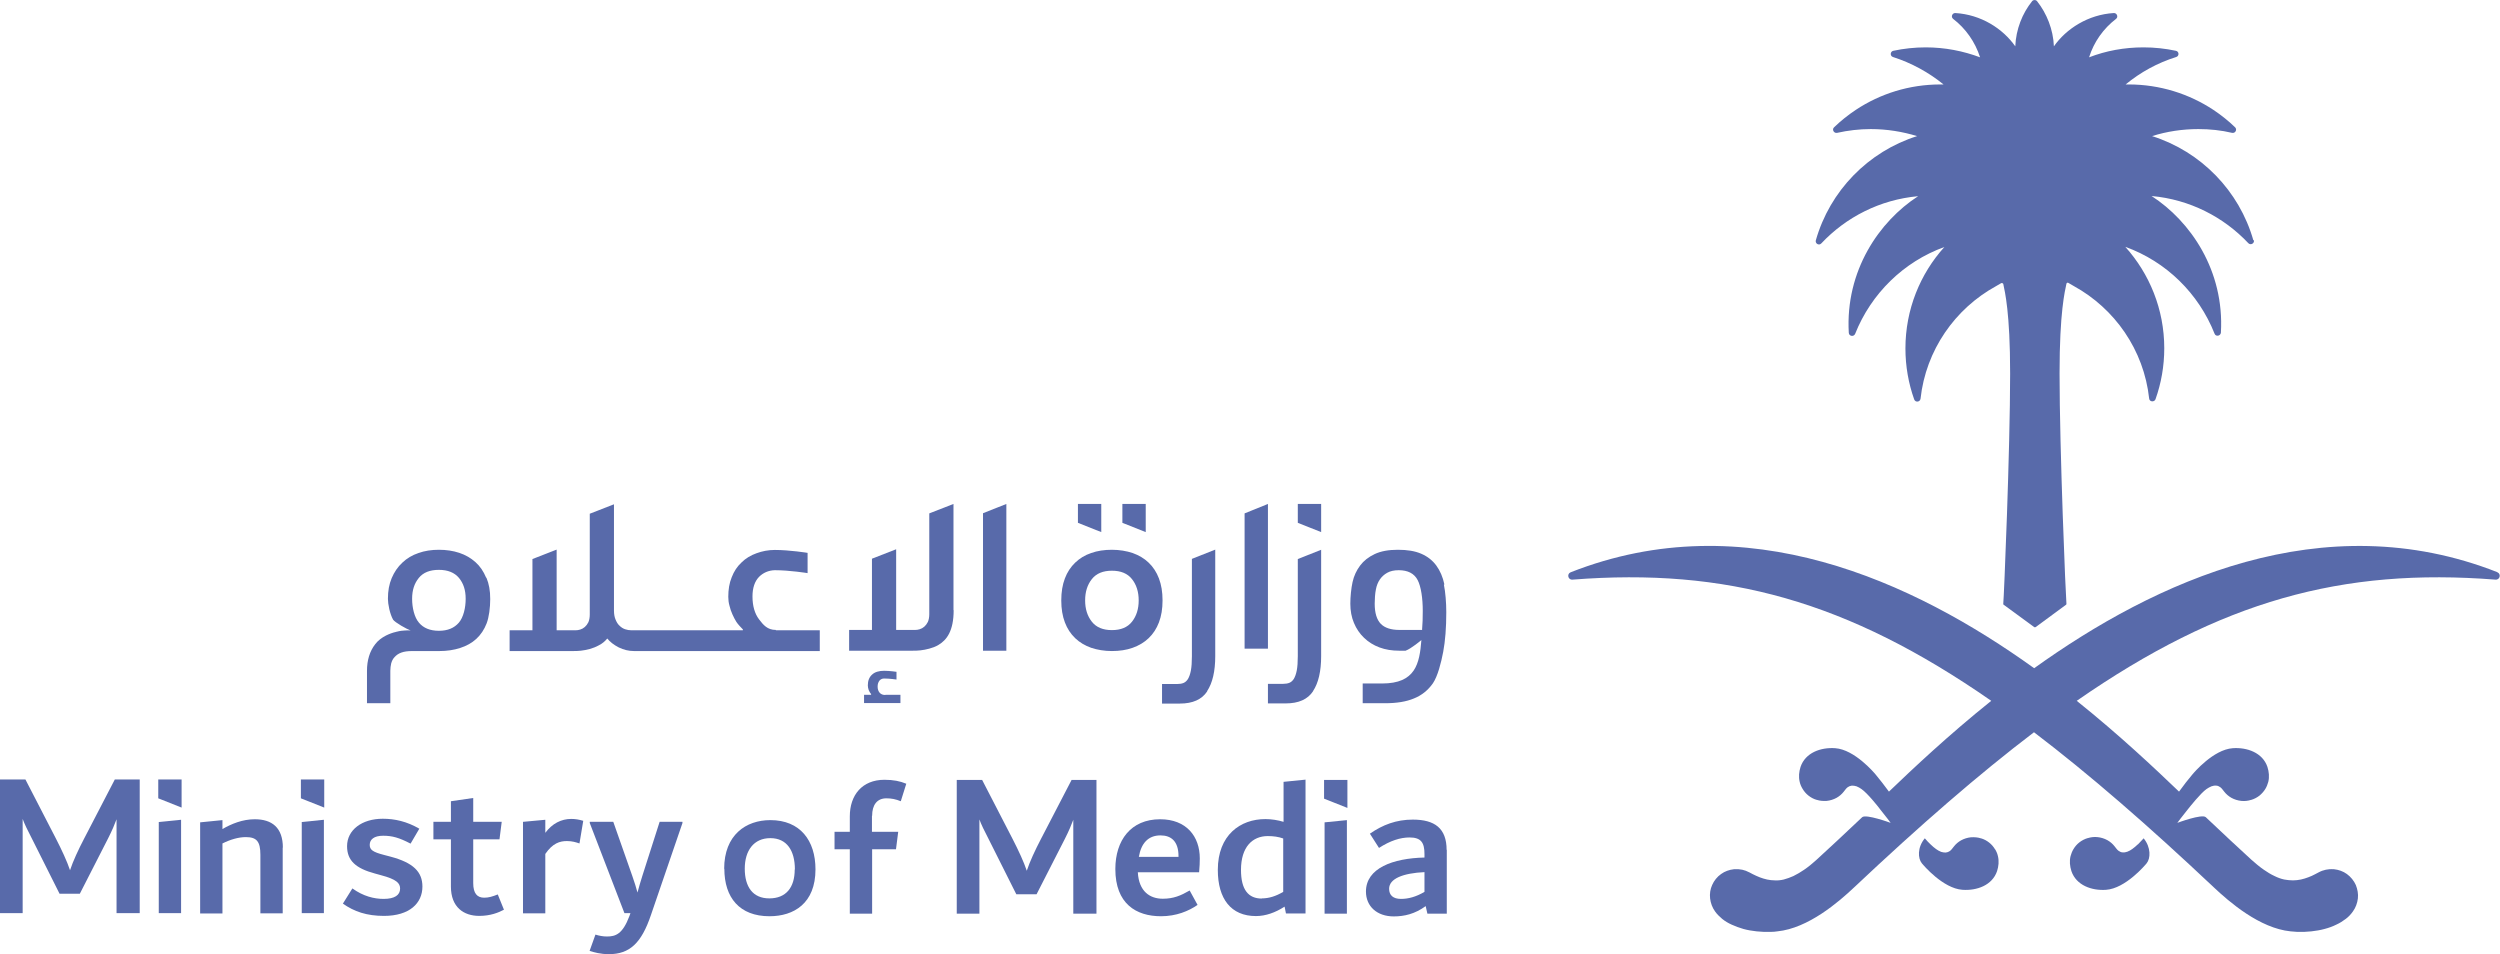 <?xml version="1.0" encoding="UTF-8"?>
<svg id="Layer_1" data-name="Layer 1" xmlns="http://www.w3.org/2000/svg" viewBox="0 0 145.65 55.6">
  <defs>
    <style>
      .cls-1 {
        fill: #586AAA;
      }

      .cls-2 {
        fill: #586AAA;
      }
    </style>
  </defs>
  <g>
    <polygon class="cls-2" points="22.14 37.02 22.14 37.02 22.14 37.02 22.14 37.02"/>
    <path class="cls-2" d="m45.2,36.7c-.49,0-.73-.29-.98-.62-.25-.33-.38-.78-.38-1.33,0-.5.13-.88.38-1.14.24-.24.55-.38.92-.39h0c.87,0,1.91.17,1.91.17v-1.18s-1.04-.17-1.91-.17h0c-.38,0-.73.07-1.06.19-.34.12-.64.3-.88.54-.25.23-.44.52-.57.86-.14.34-.2.72-.2,1.14,0,.17.02.35.07.52.04.18.1.34.17.5.07.16.15.31.23.44.08.13.3.36.38.44v.05h-6.5c-.12,0-.24-.02-.36-.06-.12-.04-.23-.11-.33-.21-.1-.09-.17-.21-.23-.36-.06-.14-.09-.32-.09-.52v-6.19l-1.41.55v5.87c0,.18-.03.33-.08.45-.06.12-.13.21-.21.28-.08.07-.17.12-.27.15-.1.03-.18.04-.26.04h-1.11v-4.7l-1.41.55v4.15h-1.33v1.21h3.71c.13,0,.27,0,.44-.02.17-.02.34-.05.52-.1.18-.05.36-.12.54-.22.18-.09.34-.22.48-.39.16.2.38.37.67.52.29.14.58.21.88.21h.5s.03,0,.05,0c.02,0,.03,0,.05,0h10.23v-1.21h-2.56Z"/>
    <path class="cls-2" d="m55.55,35.55v-6.19l-1.41.55v5.87c0,.18-.03.33-.08.45-.06.12-.13.21-.21.28-.08.07-.17.12-.27.15-.1.03-.18.04-.26.04h-1.11v-4.7l-1.41.55v4.15h-1.33v1.21h3.71c.13,0,.27,0,.44-.02s.34-.05.52-.1c.18-.05.36-.11.54-.22.47-.28.88-.8.88-2.02Z"/>
    <polygon class="cls-2" points="58.63 29.36 57.27 29.9 57.27 37.91 58.63 37.91 58.63 29.36"/>
    <path class="cls-2" d="m66.92,32.78c-.26-.25-.57-.43-.93-.56-.36-.12-.77-.19-1.21-.19s-.85.06-1.21.19c-.36.12-.67.31-.93.56-.26.25-.46.55-.6.92-.14.37-.21.79-.21,1.28s.07.91.21,1.28c.14.37.34.67.6.92.26.25.57.43.93.56.36.12.77.19,1.21.19s.85-.06,1.21-.19c.36-.13.67-.31.93-.56.26-.25.46-.55.6-.92.14-.37.21-.79.21-1.28s-.07-.91-.21-1.28c-.14-.37-.34-.67-.6-.92Zm-.97,3.44c-.26.33-.65.49-1.17.49s-.91-.16-1.17-.49c-.26-.33-.39-.74-.39-1.24s.13-.91.39-1.24c.26-.33.65-.49,1.17-.49s.91.16,1.17.49c.26.33.39.74.39,1.24s-.13.91-.39,1.24Z"/>
    <path class="cls-2" d="m70.33,40.26c.31-.47.47-1.15.47-2.03v-6.21l-1.36.54v5.68c0,.34-.02.62-.06.83-.04.21-.1.37-.17.49-.07.11-.16.19-.26.23-.1.04-.22.06-.36.06h-.89v1.14h1.04c.75,0,1.28-.24,1.59-.71Z"/>
    <polygon class="cls-2" points="73.87 29.36 72.51 29.91 72.51 37.79 73.87 37.79 73.87 29.36"/>
    <path class="cls-2" d="m76.5,40.26c.31-.47.47-1.15.47-2.03v-6.2l-1.36.54v5.66c0,.34-.02.62-.06.83-.04.21-.1.37-.17.49-.07.11-.16.19-.26.23-.1.04-.22.06-.36.06h-.89v1.14h1.04c.75,0,1.28-.24,1.59-.71Z"/>
    <polygon class="cls-2" points="76.97 29.36 76.97 31 75.61 30.46 75.61 29.36 76.97 29.36"/>
    <g>
      <polygon class="cls-2" points="66.75 29.36 66.75 31 65.39 30.46 65.39 29.36 66.75 29.36"/>
      <polygon class="cls-2" points="64.16 29.36 64.16 31 62.8 30.46 62.8 29.36 64.16 29.36"/>
    </g>
    <path class="cls-2" d="m51.58,40.49c-.14,0-.25-.04-.33-.13-.08-.09-.12-.21-.12-.36s.04-.26.11-.35c.07-.08.16-.12.27-.12.33,0,.72.06.72.06v-.45s-.39-.06-.72-.06c-.3,0-.54.07-.7.22-.17.15-.25.36-.25.63,0,.09.02.18.05.27.04.09.08.17.14.23v.05h-.41v.48h2.12v-.48h-.88Z"/>
    <path class="cls-2" d="m84.15,34.05c-.09-.43-.25-.8-.47-1.1-.22-.3-.51-.53-.88-.69-.37-.16-.82-.23-1.36-.23s-.99.08-1.35.25-.64.39-.85.67c-.21.28-.36.6-.44.96-.08.36-.13.87-.13,1.26,0,.41.07.79.21,1.12.14.34.34.63.59.87.25.24.55.43.9.56.35.13.73.19,1.15.19h.37c.33-.12.92-.62.92-.62-.11,1.38-.34,2.53-2.29,2.53h-1.13v1.15h1.31c.67,0,1.23-.09,1.68-.28.45-.18.82-.48,1.1-.88.28-.41.48-1.2.6-1.83.12-.64.18-1.41.18-2.31,0-.55-.05-1.18-.14-1.61Zm-1.28,2.65h-1.34c-.49,0-.86-.12-1.09-.36-.23-.24-.35-.63-.35-1.17,0-.24.02-.6.07-.83.04-.22.12-.42.23-.58.11-.16.25-.29.43-.39.18-.1.4-.15.67-.15.53,0,.9.19,1.1.57.2.38.3,1.07.3,1.8,0,.41-.01.77-.04,1.1Z"/>
    <path class="cls-2" d="m28.32,33.65c-.15-.36-.35-.66-.62-.9-.27-.24-.58-.42-.94-.54-.36-.12-.76-.18-1.19-.18s-.83.06-1.19.19c-.36.12-.68.31-.94.56-.27.25-.47.55-.62.9-.15.36-.22.74-.22,1.21,0,.3.11.87.3,1.21.1.16.81.56,1.02.63-.18-.02-.54.02-.54.02-.09.01-.17.03-.25.05-.01,0-.03,0-.04.01-.23.05-.43.13-.61.22-.25.13-.46.29-.62.5-.32.41-.48.93-.48,1.56v1.88h1.36v-1.89c0-.15.02-.29.05-.43.04-.14.1-.27.2-.37.1-.11.22-.2.39-.26.16-.06.37-.09.63-.09h1.58c.45,0,.85-.06,1.22-.18.37-.12.68-.29.94-.53.26-.24.46-.54.6-.9.14-.36.21-.93.21-1.42s-.07-.88-.22-1.24Zm-1.59,2.63c-.27.31-.65.47-1.16.47s-.9-.16-1.16-.47c-.27-.31-.4-.88-.4-1.39s.13-.9.39-1.22c.26-.32.65-.47,1.17-.47s.91.16,1.17.47c.26.32.39.7.39,1.22s-.13,1.08-.4,1.39Z"/>
    <g>
      <path class="cls-2" d="m8.14,45.41v7.79h-1.35v-5.47c-.11.29-.25.64-.49,1.11l-1.65,3.23h-1.18l-1.62-3.23c-.25-.48-.42-.83-.53-1.13v5.49H0v-7.79h1.48l1.77,3.43c.34.66.66,1.35.83,1.86.17-.52.49-1.21.83-1.86l1.78-3.43h1.45Z"/>
      <polygon class="cls-2" points="9.25 47.89 10.55 47.76 10.55 53.2 9.25 53.2 9.25 47.89"/>
      <path class="cls-2" d="m16.47,49.37v3.84h-1.3v-3.41c0-.78-.22-1.03-.85-1.03-.42,0-.9.14-1.36.37v4.08h-1.3v-5.31l1.3-.13v.52c.52-.3,1.17-.57,1.88-.57,1,0,1.64.48,1.64,1.66Z"/>
      <polygon class="cls-2" points="17.58 47.89 18.87 47.76 18.87 53.2 17.58 53.2 17.58 47.89"/>
      <path class="cls-2" d="m19.98,52.64l.55-.88c.64.46,1.27.61,1.82.61.64,0,.96-.22.96-.6,0-.31-.2-.54-1.11-.78l-.36-.1c-1.12-.3-1.62-.76-1.62-1.59,0-.95.87-1.6,2.08-1.6.7,0,1.41.16,2.13.58l-.51.87c-.67-.35-1.07-.46-1.6-.46s-.78.22-.78.53c0,.29.18.42.84.59l.38.1c1.31.35,1.85.88,1.85,1.74,0,.97-.75,1.71-2.24,1.71-1,0-1.74-.25-2.4-.72Z"/>
      <path class="cls-2" d="m29.36,53c-.32.17-.79.36-1.44.36-.9,0-1.65-.5-1.65-1.71v-2.75h-1.02v-1.02h1.02v-1.2l1.3-.19v1.39h1.66l-.13,1.02h-1.53v2.55c0,.6.23.85.64.85.26,0,.49-.07.79-.19l.36.89Z"/>
      <path class="cls-2" d="m33.98,47.82l-.22,1.32c-.2-.07-.43-.14-.73-.14-.41,0-.83.12-1.26.75v3.46h-1.3v-5.33l1.3-.12v.76c.4-.54.93-.81,1.51-.81.25,0,.46.04.7.11Z"/>
      <path class="cls-2" d="m39.76,47.88v.07l-1.84,5.37c-.55,1.62-1.23,2.27-2.45,2.27-.48,0-.87-.11-1.12-.19l.34-.95c.23.07.44.11.67.11.5,0,.91-.13,1.31-1.19l.06-.17h-.35l-2.02-5.25v-.07h1.37l1.11,3.16c.13.37.23.69.3.96.08-.3.18-.65.28-.96l1.01-3.16h1.33Z"/>
      <polygon class="cls-2" points="18.89 45.41 18.89 47.05 17.53 46.51 17.53 45.41 18.89 45.41"/>
      <polygon class="cls-2" points="10.58 45.41 10.58 47.05 9.22 46.51 9.22 45.41 10.58 45.41"/>
      <g>
        <path class="cls-2" d="m42.19,50.62c0-1.98,1.27-2.84,2.69-2.84,1.74,0,2.63,1.19,2.63,2.87,0,1.98-1.26,2.73-2.68,2.73-1.74,0-2.63-1.08-2.63-2.77Zm4.12.03c0-1.08-.46-1.82-1.43-1.82s-1.49.73-1.49,1.78.46,1.73,1.43,1.73,1.48-.63,1.48-1.68Z"/>
        <path class="cls-2" d="m50.8,47.53v.93h1.53l-.13,1.02h-1.39v3.75h-1.3v-3.75h-.89v-1.02h.89v-.9c0-1.24.72-2.13,2.02-2.13.52,0,.91.08,1.27.23l-.32,1.02c-.29-.12-.55-.17-.84-.17-.54,0-.83.38-.83,1.02Z"/>
      </g>
      <path class="cls-2" d="m63.88,45.44v7.79h-1.35v-5.47c-.11.29-.25.64-.49,1.11l-1.65,3.23h-1.18l-1.62-3.23c-.25-.48-.42-.83-.53-1.13v5.49h-1.32v-7.79h1.48l1.77,3.43c.34.66.66,1.35.83,1.86.17-.52.49-1.21.83-1.86l1.78-3.43h1.45Z"/>
      <path class="cls-2" d="m69.87,50.82h-3.58c.06,1.13.72,1.54,1.45,1.54.63,0,1.05-.18,1.57-.48l.46.84c-.52.36-1.24.66-2.13.66-1.45,0-2.66-.73-2.66-2.75,0-1.67.9-2.9,2.61-2.9,1.53,0,2.31,1,2.31,2.28,0,.2-.01.52-.04.81Zm-3.52-.9h2.31v-.04c0-.87-.43-1.21-1.05-1.21-.73,0-1.13.48-1.26,1.25Z"/>
      <path class="cls-2" d="m76.06,45.42v7.8h-1.14l-.08-.4c-.54.35-1.11.55-1.67.55-1.45,0-2.22-1-2.22-2.69,0-2.03,1.31-2.96,2.77-2.96.36,0,.72.06,1.06.16v-2.33l1.3-.13Zm-2.55,6.92c.41,0,.81-.12,1.25-.38v-3.11c-.28-.1-.57-.14-.9-.14-.89,0-1.56.63-1.56,1.97,0,1.17.44,1.67,1.21,1.67Z"/>
      <polygon class="cls-2" points="77.17 47.91 78.47 47.78 78.47 53.23 77.17 53.23 77.17 47.91"/>
      <path class="cls-2" d="m84.29,49.5v3.73h-1.13l-.1-.44c-.63.46-1.25.6-1.86.6-.97,0-1.62-.58-1.62-1.45,0-1.36,1.57-1.94,3.41-1.98v-.2c0-.67-.2-.97-.87-.97-.54,0-1.13.19-1.78.61l-.53-.83c.75-.52,1.54-.82,2.5-.82,1.27,0,1.97.5,1.97,1.77Zm-2.67,2.87c.43,0,.88-.12,1.37-.41v-1.15c-1.25.06-2.06.38-2.06.97,0,.38.24.59.69.59Z"/>
      <polygon class="cls-2" points="78.5 45.44 78.5 47.07 77.14 46.53 77.14 45.44 78.5 45.44"/>
    </g>
  </g>
  <path class="cls-1" d="m131.28,14c-.82-2.88-3.05-5.17-5.9-6.07.85-.27,1.76-.41,2.7-.41.67,0,1.33.07,1.96.22.19.04.31-.19.18-.32-.39-.38-.82-.72-1.27-1.02-1.41-.93-3.11-1.48-4.93-1.48-.06,0-.12,0-.18,0,.86-.71,1.86-1.26,2.95-1.6.18-.06.17-.32-.02-.36-.61-.13-1.24-.2-1.89-.2-1.12,0-2.19.2-3.17.58.28-.9.84-1.68,1.57-2.24.15-.11.05-.35-.13-.34-1.49.09-2.77.91-3.49,1.94-.04-.99-.42-1.92-.98-2.63-.07-.09-.22-.09-.29,0-.57.71-.94,1.64-.98,2.63-.73-1.04-2-1.85-3.49-1.94-.18-.01-.28.22-.13.34.73.56,1.28,1.34,1.57,2.24-.99-.37-2.05-.58-3.17-.58-.65,0-1.28.07-1.89.2-.18.04-.2.3-.02.36,1.09.35,2.09.9,2.95,1.6-.06,0-.12,0-.18,0-1.82,0-3.51.54-4.93,1.48-.45.3-.88.64-1.27,1.02-.14.13,0,.36.18.32.63-.14,1.29-.22,1.96-.22.94,0,1.85.15,2.7.41-2.85.9-5.08,3.19-5.9,6.07-.05.19.18.33.32.18,1.44-1.53,3.42-2.55,5.64-2.75-2.26,1.46-4.25,4.34-4.04,7.96.01.2.29.25.37.06.93-2.34,2.82-4.2,5.2-5.06-1.41,1.56-2.27,3.64-2.27,5.91,0,1.04.18,2.04.51,2.97.07.19.34.16.37-.04.31-2.83,2.01-5.25,4.4-6.56l.31-.18s.1,0,.11.05c.09.44.4,1.65.4,5.22,0,4.45-.36,13.06-.4,13.42,0,.02,0,.04.02.05l1.79,1.31s.05.01.07,0l1.78-1.31s.03-.03.02-.06c-.04-.37-.4-8.97-.4-13.42,0-3.57.31-4.78.4-5.22.01-.05.07-.08.11-.05l.31.18c2.39,1.31,4.09,3.72,4.4,6.56.02.2.3.22.37.04.33-.93.51-1.93.51-2.97,0-2.27-.86-4.34-2.27-5.91,2.38.86,4.27,2.71,5.2,5.06.07.19.35.14.37-.06.21-3.62-1.78-6.5-4.04-7.96,2.22.2,4.2,1.22,5.64,2.75.14.14.37,0,.32-.18Z"/>
  <g>
    <path class="cls-1" d="m124.55,49.19c-.1.1-.21.19-.32.27-.09.07-.19.12-.29.16-.09.03-.18.05-.27.04-.09,0-.17-.04-.24-.09-.1-.07-.16-.18-.24-.27-.11-.14-.25-.26-.41-.35-.18-.1-.38-.16-.58-.18-.19-.02-.38,0-.57.06,0,0,0,0-.01,0-.17.05-.34.14-.48.25-.14.11-.25.24-.34.39-.08.13-.13.27-.17.41-.07.28-.04.59.05.87.28.83,1.19,1.15,2.02,1.09,1.13-.08,2.27-1.43,2.36-1.54.24-.29.26-.93-.17-1.46-.11.12-.22.24-.34.36Z"/>
    <path class="cls-1" d="m116.23,49.48c-.09-.15-.2-.28-.34-.39-.14-.11-.3-.2-.48-.25,0,0,0,0-.01,0-.18-.06-.38-.07-.57-.06-.2.02-.4.08-.58.18-.16.09-.3.21-.41.35-.08.09-.14.2-.24.27-.07.05-.15.08-.24.09-.09,0-.18-.01-.27-.04-.11-.04-.2-.1-.29-.16-.11-.08-.22-.17-.32-.27-.12-.11-.23-.23-.34-.36-.44.53-.41,1.17-.17,1.46.09.11,1.23,1.46,2.36,1.54.84.06,1.74-.26,2.02-1.09.09-.28.12-.58.05-.87-.03-.14-.09-.28-.17-.41Z"/>
    <path class="cls-1" d="m145.51,33.34c-10.19-4.01-19.97.55-27,5.59-7.03-5.05-16.81-9.6-27-5.59-.24.09-.16.45.1.43,8.94-.7,16.01,1.23,24.4,7.06-2.52,2.02-4.56,3.95-5.96,5.29-.22-.3-.58-.77-.77-.99-.09-.11-1.23-1.46-2.36-1.54-.84-.06-1.74.26-2.02,1.09-.09.28-.12.58-.05.87.03.14.09.28.17.41.09.15.2.28.34.39.14.11.3.2.48.25,0,0,0,0,.01,0,.18.06.38.07.57.06.2-.02.4-.08.58-.18.16-.09.3-.21.41-.35.08-.09.14-.2.24-.27.07-.05.15-.08.24-.09.09,0,.18.01.27.04.11.04.2.1.29.16.35.24.97,1.02,1.11,1.21.13.16.28.35.41.52.01.02.17.22.18.24,0,0-1.44-.53-1.66-.33-1.06,1-1.9,1.79-2.67,2.49-.22.2-.46.4-.71.57-.2.14-.41.26-.63.37-.18.08-.37.15-.56.2-.17.04-.34.06-.51.05-.16,0-.31-.02-.46-.05-.15-.03-.29-.08-.43-.13-.14-.05-.27-.12-.4-.18-.13-.07-.26-.14-.41-.2-.13-.05-.27-.08-.42-.09-.09,0-.18,0-.27,0-.27.03-.53.12-.75.28-.23.16-.41.39-.52.64-.11.24-.15.51-.12.78.03.27.13.54.29.76.11.16.26.3.41.43.17.14.36.25.56.34.22.1.44.18.68.25.25.07.51.11.77.14.28.03.56.04.83.03.13,0,.25-.01.38-.03,1.8-.18,3.57-1.71,4.48-2.57,3.82-3.6,7.26-6.59,10.47-9.03,3.21,2.44,6.65,5.43,10.47,9.03.91.86,2.68,2.39,4.48,2.57.12.01.25.02.38.03.28.01.56,0,.83-.03.26-.03.52-.07.77-.14.23-.06.46-.14.68-.25.2-.09.39-.21.56-.34.16-.12.3-.27.41-.43.16-.22.26-.49.29-.76.03-.26-.02-.53-.12-.78-.11-.25-.3-.48-.52-.64-.22-.16-.48-.25-.75-.28-.09,0-.18-.01-.27,0-.14.01-.28.04-.42.09-.14.05-.27.13-.41.2-.13.07-.26.13-.4.18-.14.05-.28.1-.43.13-.15.03-.31.05-.46.05-.17,0-.34-.02-.51-.05-.19-.04-.38-.11-.56-.2-.22-.1-.43-.23-.63-.37-.25-.17-.48-.37-.71-.57-.77-.7-1.61-1.49-2.67-2.49-.22-.21-1.66.33-1.66.33.01-.02.17-.22.18-.24.13-.17.28-.35.41-.52.15-.19.77-.97,1.11-1.21.09-.06.19-.12.29-.16.09-.03.18-.05.27-.04.09,0,.17.04.24.09.1.07.16.18.24.27.11.14.25.26.41.35.18.1.38.16.58.18.19.02.38,0,.57-.06,0,0,0,0,.01,0,.17-.05.34-.14.48-.25.13-.11.25-.24.34-.39.08-.13.13-.27.17-.41.07-.28.04-.59-.05-.87-.28-.83-1.19-1.15-2.02-1.09-1.13.08-2.27,1.43-2.36,1.54-.19.22-.55.68-.77.99-1.4-1.34-3.44-3.27-5.96-5.29,8.4-5.83,15.47-7.76,24.4-7.06.26.02.34-.34.1-.43Z"/>
  </g>
</svg>